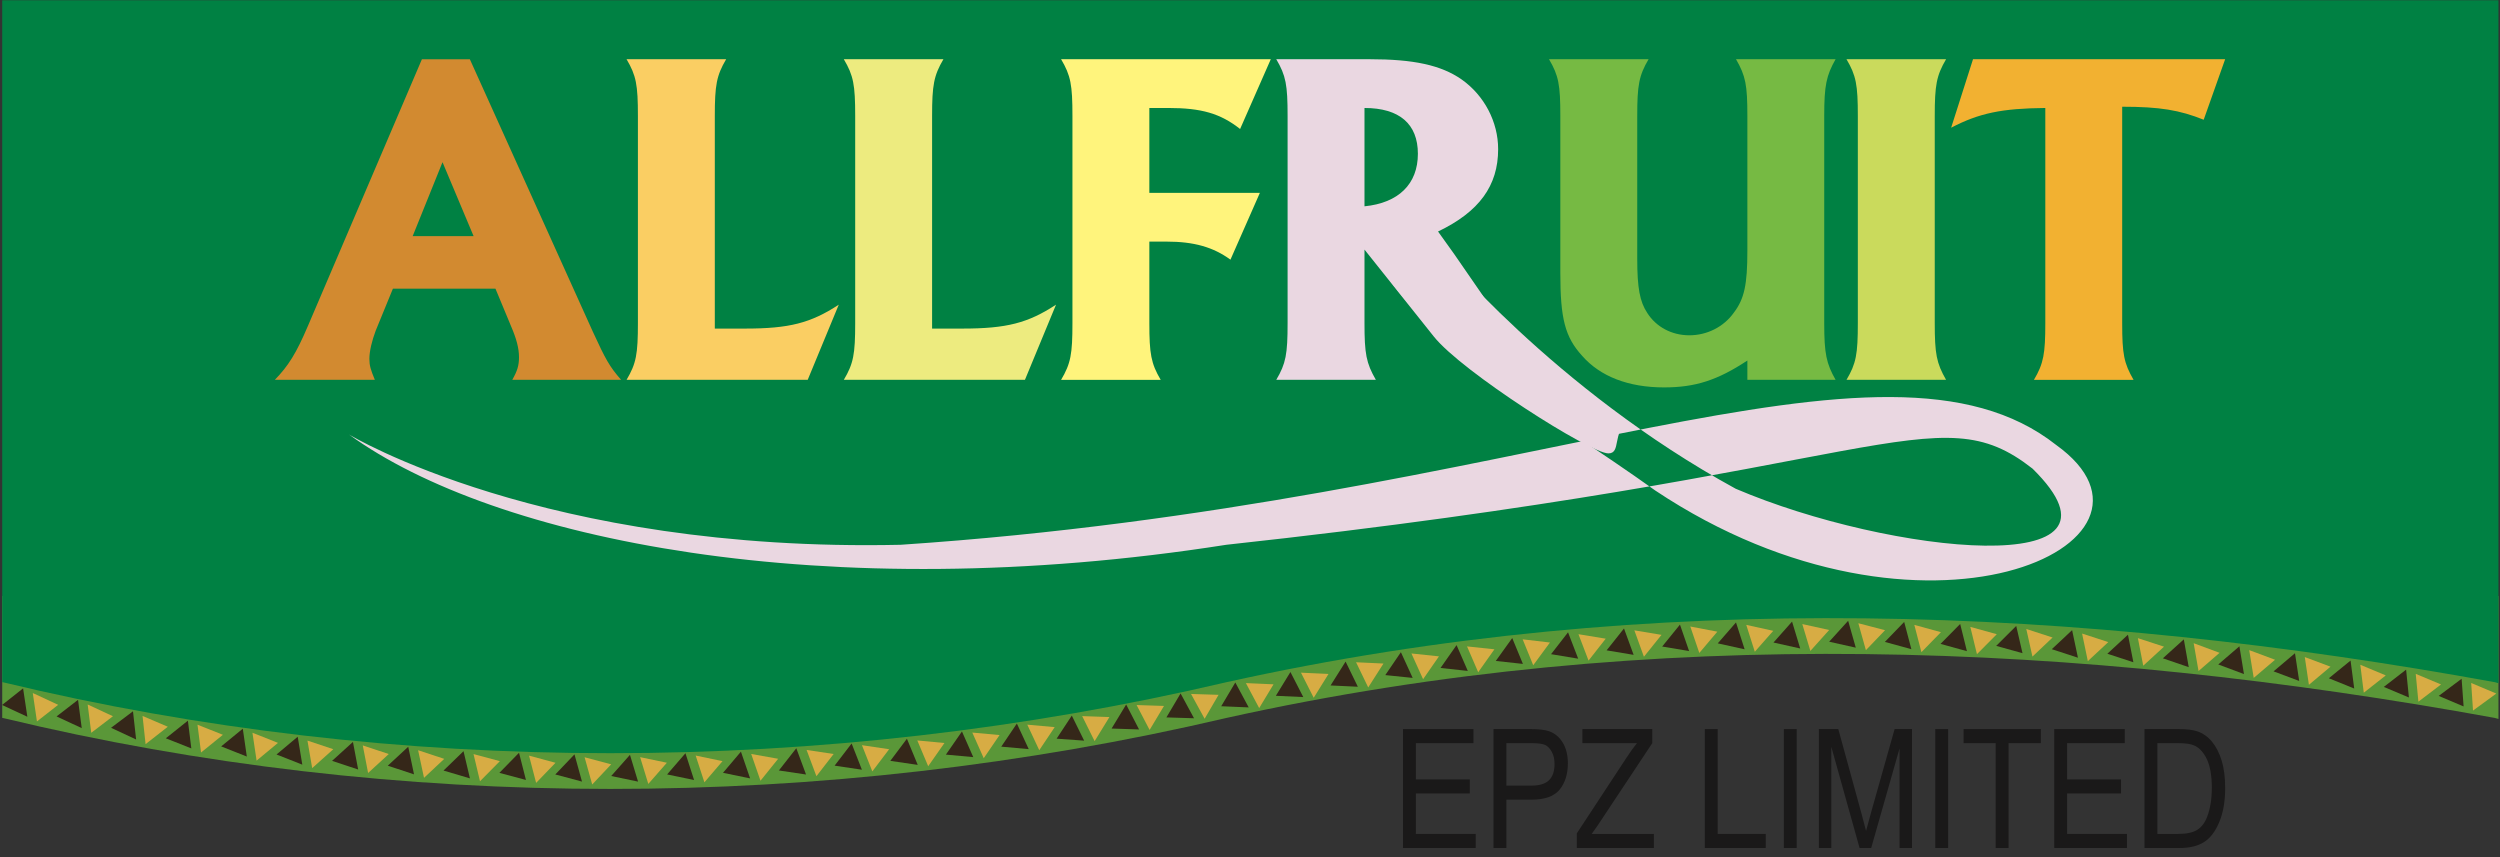 <?xml version="1.0" encoding="UTF-8"?> <svg xmlns="http://www.w3.org/2000/svg" xmlns:xlink="http://www.w3.org/1999/xlink" width="210px" height="72px" viewBox="0 0 210 72"><rect x="0" y="0" width="210" height="72" fill="#333333" stroke="none"/><!-- Generator: Sketch 50.2 (55047) - http://www.bohemiancoding.com/sketch --><title>Allfruit logo</title><desc>Created with Sketch.</desc><defs></defs><g id="Allfruit-logo" stroke="none" stroke-width="1" fill="none" fill-rule="evenodd"><g id="Group"><path d="M209.575,60.308 C174.682,53.951 138.85,52.359 103.016,60.308 C69.068,68.257 33.236,68.257 0.232,60.308 L0.187,60.308 L0.187,50.059 L105.031,50.059 L209.87,50.059 L209.87,60.394 L209.575,60.308 Z" id="Fill-1" fill="#5A9738"></path><path d="M209.575,57.306 C174.682,50.947 138.85,49.358 103.016,57.306 C69.068,65.256 33.236,65.256 0.232,57.306 L0.187,57.306 L0.187,0.02 L105.031,0.02 L209.87,0.02 L209.87,57.392 L209.575,57.306 Z" id="Fill-3" fill="#008143"></path><path d="M37.171,13.623 L34.664,19.836 L39.783,19.836 L37.171,13.623 Z M33.004,24.249 L31.558,27.778 C31.24,28.623 31.028,29.508 31.028,30.143 C31.028,30.704 31.135,31.06 31.488,31.906 L23.086,31.906 C24.216,30.742 24.886,29.684 25.876,27.354 L35.441,4.976 L39.467,4.976 L49.807,27.882 C50.867,30.18 51.184,30.775 52.173,31.906 L43.03,31.906 C43.454,31.165 43.596,30.704 43.596,30.003 C43.596,29.261 43.383,28.447 42.923,27.388 L41.619,24.249 L33.004,24.249 Z" id="Fill-5" fill="#D28A30"></path><path d="M52.631,31.906 C53.444,30.532 53.584,29.753 53.584,27.141 L53.584,9.74 C53.584,7.129 53.444,6.352 52.631,4.975 L60.997,4.975 C60.186,6.352 60.044,7.163 60.044,9.74 L60.044,27.601 L62.585,27.601 C66.293,27.601 68.092,27.141 70.458,25.591 L67.847,31.906 L52.631,31.906 Z" id="Fill-7" fill="#FACE63"></path><path d="M70.881,31.906 C71.694,30.532 71.836,29.753 71.836,27.141 L71.836,9.74 C71.836,7.129 71.694,6.352 70.881,4.975 L79.248,4.975 C78.437,6.352 78.296,7.163 78.296,9.74 L78.296,27.601 L80.837,27.601 C84.544,27.601 86.344,27.141 88.707,25.591 L86.095,31.906 L70.881,31.906 Z" id="Fill-9" fill="#EDEB7F"></path><path d="M96.545,27.142 C96.545,29.718 96.687,30.53 97.498,31.907 L89.132,31.907 C89.945,30.53 90.085,29.754 90.085,27.142 L90.085,9.741 C90.085,7.129 89.945,6.352 89.132,4.975 L106.747,4.975 L104.169,10.835 C102.51,9.53 100.921,9.07 98.134,9.07 L96.545,9.07 L96.545,16.202 L105.829,16.202 L103.358,21.812 C101.91,20.755 100.288,20.295 97.992,20.295 L96.545,20.295 L96.545,27.142 Z" id="Fill-11" fill="#FFF47C"></path><path d="M119.102,12.918 C119.102,10.411 117.55,9.071 114.617,9.071 L114.617,17.331 C117.477,17.047 119.102,15.459 119.102,12.918 Z M114.617,27.14 C114.617,29.719 114.759,30.494 115.573,31.906 L107.206,31.906 C108.016,30.532 108.158,29.752 108.158,27.14 L108.158,9.74 C108.158,7.128 108.016,6.351 107.206,4.974 L115.042,4.974 C118.747,4.974 121.044,5.47 122.771,6.67 C124.679,8.012 125.844,10.235 125.844,12.529 C125.844,15.602 124.254,17.789 120.795,19.447 L122.136,21.319 L126.537,27.693 C127.915,29.669 135.746,34.556 136.772,35.438 C135.392,36.319 136.202,38.085 135.105,38.085 C133.587,38.085 122.808,31.235 120.442,28.271 L114.617,20.966 L114.617,27.14 Z" id="Fill-13" fill="#EAD7E1"></path><path d="M146.779,30.284 C144.27,31.942 142.399,32.542 139.785,32.542 C136.785,32.542 134.422,31.624 132.906,29.895 C131.456,28.308 131.068,26.754 131.068,22.941 L131.068,9.74 C131.068,7.128 130.927,6.351 130.116,4.974 L138.481,4.974 C137.671,6.351 137.528,7.163 137.528,9.74 L137.528,21.743 C137.528,24.179 137.74,25.341 138.375,26.295 C139.115,27.459 140.421,28.165 141.904,28.165 C143.387,28.165 144.799,27.459 145.646,26.258 C146.529,25.096 146.779,23.895 146.779,21.072 L146.779,9.74 C146.779,7.128 146.635,6.386 145.825,4.974 L154.19,4.974 C153.413,6.351 153.235,7.163 153.235,9.74 L153.235,27.142 C153.235,29.719 153.413,30.532 154.19,31.906 L146.779,31.906 L146.779,30.284 Z" id="Fill-15" fill="#76BA43"></path><path d="M155.105,31.906 C155.917,30.532 156.058,29.753 156.058,27.141 L156.058,9.74 C156.058,7.129 155.917,6.352 155.105,4.975 L163.471,4.975 C162.661,6.352 162.519,7.163 162.519,9.74 L162.519,27.141 C162.519,29.719 162.661,30.495 163.471,31.906 L155.105,31.906 Z" id="Fill-17" fill="#CADA5C"></path><path d="M178.264,27.142 C178.264,29.754 178.407,30.495 179.219,31.907 L170.85,31.907 C171.664,30.53 171.806,29.718 171.806,27.142 L171.806,9.07 C168.17,9.105 166.259,9.494 163.896,10.728 L165.733,4.975 L186.912,4.975 L185.11,10.059 C183.098,9.247 181.406,8.965 178.264,8.965 L178.264,27.142 Z" id="Fill-19" fill="#F2B131"></path><path d="M120.758,20.718 C120.758,20.718 130.47,32.674 145.804,41.057 C158.71,46.571 180.368,48.848 170.733,39.365 C162.57,32.966 158.454,39.734 103.006,45.762 C69.248,51.057 41.45,45.321 29.316,36.497 C29.316,36.497 45.643,46.425 75.648,45.762 C128.379,42.232 158.159,25.907 172.719,37.377 C184.192,45.611 161.537,56.199 139.033,41.197 C129.766,34.578 120.073,29.381 115.66,21.88 C111.247,14.379 120.758,20.718 120.758,20.718" id="Fill-21" fill="#EAD7E1"></path><polygon id="Fill-23" fill="#1A1919" points="117.85 71.231 117.85 61.241 123.771 61.241 123.771 62.423 118.932 62.423 118.932 65.47 123.463 65.47 123.463 66.649 118.932 66.649 118.932 70.049 123.96 70.049 123.96 71.231"></polygon><path d="M126.537,65.991 L128.656,65.991 C129.321,65.991 129.811,65.838 130.118,65.539 C130.426,65.238 130.581,64.784 130.581,64.174 C130.581,63.779 130.506,63.441 130.353,63.161 C130.2,62.878 130.015,62.683 129.8,62.58 C129.585,62.478 129.197,62.424 128.635,62.424 L126.537,62.424 L126.537,65.991 Z M125.453,71.231 L125.453,61.241 L128.539,61.241 C129.268,61.241 129.801,61.307 130.149,61.432 C130.621,61.605 130.997,61.928 131.28,62.396 C131.561,62.865 131.701,63.439 131.701,64.121 C131.701,65.019 131.472,65.751 131.016,66.321 C130.554,66.889 129.764,67.173 128.637,67.173 L126.537,67.173 L126.537,71.231 L125.453,71.231 Z" id="Fill-25" fill="#1A1919"></path><path d="M132.451,71.231 L132.451,70.004 L136.651,63.609 C136.941,63.164 137.225,62.771 137.504,62.423 L132.92,62.423 L132.92,61.241 L138.791,61.241 L138.791,62.423 L134.197,69.35 L133.699,70.049 L138.926,70.049 L138.926,71.231 L132.451,71.231 Z" id="Fill-27" fill="#1A1919"></path><polygon id="Fill-29" fill="#1A1919" points="143.204 71.231 143.204 61.241 144.285 61.241 144.285 70.049 148.324 70.049 148.324 71.231"></polygon><polygon id="Fill-31" fill="#1A1919" points="149.843 71.231 150.923 71.231 150.923 61.241 149.843 61.241"></polygon><path d="M152.784,71.231 L152.784,61.241 L154.416,61.241 L156.359,68.315 L156.749,69.795 C156.843,69.425 156.99,68.894 157.185,68.194 L159.148,61.241 L160.608,61.241 L160.608,71.231 L159.562,71.231 L159.562,62.87 L157.179,71.231 L156.204,71.231 L153.83,62.729 L153.83,71.231 L152.784,71.231 Z" id="Fill-33" fill="#1A1919"></path><polygon id="Fill-34" fill="#1A1919" points="162.561 71.231 163.645 71.231 163.645 61.241 162.561 61.241"></polygon><polygon id="Fill-35" fill="#1A1919" points="167.636 71.231 167.636 62.423 164.941 62.423 164.941 61.241 171.433 61.241 171.433 62.423 168.72 62.423 168.72 71.231"></polygon><polygon id="Fill-36" fill="#1A1919" points="172.556 71.231 172.556 61.241 178.48 61.241 178.48 62.423 173.638 62.423 173.638 65.47 178.168 65.47 178.168 66.649 173.638 66.649 173.638 70.049 178.666 70.049 178.666 71.231"></polygon><path d="M181.22,70.049 L182.963,70.049 C183.67,70.049 184.204,69.936 184.566,69.708 C184.932,69.477 185.212,69.109 185.404,68.601 C185.662,67.922 185.793,67.115 185.793,66.168 C185.793,65.159 185.654,64.363 185.382,63.783 C185.107,63.204 184.753,62.818 184.322,62.623 C184.032,62.49 183.57,62.424 182.936,62.424 L181.22,62.424 L181.22,70.049 Z M180.138,71.231 L180.138,61.241 L182.968,61.241 C183.667,61.241 184.198,61.306 184.562,61.429 C185.039,61.587 185.454,61.877 185.804,62.298 C186.153,62.722 186.428,63.256 186.622,63.896 C186.817,64.541 186.914,65.303 186.914,66.182 C186.914,67.315 186.748,68.274 186.415,69.063 C186.084,69.851 185.659,70.409 185.137,70.736 C184.617,71.065 183.938,71.231 183.096,71.231 L180.138,71.231 Z" id="Fill-37" fill="#1A1919"></path><polygon id="Fill-38" fill="#D7AC44" points="209.689 58.258 207.733 59.689 207.58 57.371"></polygon><polygon id="Fill-39" fill="#352719" points="204.851 58.457 206.776 57.016 206.943 59.341"></polygon><polygon id="Fill-40" fill="#D7AC44" points="205.047 57.494 203.145 58.939 202.921 56.605"></polygon><polygon id="Fill-41" fill="#352719" points="200.239 57.701 202.113 56.25 202.349 58.589"></polygon><polygon id="Fill-42" fill="#D7AC44" points="200.406 56.734 198.558 58.187 198.266 55.841"></polygon><polygon id="Fill-43" fill="#352719" points="195.622 56.973 197.448 55.486 197.754 57.836"></polygon><polygon id="Fill-44" fill="#D7AC44" points="195.761 56.001 193.948 57.524 193.602 55.194"></polygon><polygon id="Fill-45" fill="#352719" points="190.977 56.394 192.779 54.871 193.132 57.2"></polygon><polygon id="Fill-46" fill="#D7AC44" points="191.104 55.42 189.313 56.944 188.934 54.61"></polygon><polygon id="Fill-47" fill="#352719" points="186.333 55.814 188.11 54.288 188.493 56.622"></polygon><polygon id="Fill-48" fill="#D7AC44" points="186.444 54.837 184.677 56.365 184.269 54.029"></polygon><polygon id="Fill-49" fill="#352719" points="181.68 55.298 183.44 53.706 183.855 56.043"></polygon><polygon id="Fill-50" fill="#D7AC44" points="181.776 54.32 180.033 55.919 179.583 53.605"></polygon><polygon id="Fill-51" fill="#352719" points="177.017 54.914 178.748 53.316 179.204 55.63"></polygon><polygon id="Fill-52" fill="#D7AC44" points="177.096 53.936 175.378 55.535 174.896 53.219"></polygon><polygon id="Fill-53" fill="#352719" points="172.351 54.532 174.057 52.931 174.547 55.248"></polygon><polygon id="Fill-54" fill="#D7AC44" points="172.417 53.551 170.725 55.154 170.208 52.835"></polygon><polygon id="Fill-55" fill="#352719" points="167.68 54.254 169.363 52.578 169.89 54.867"></polygon><polygon id="Fill-56" fill="#D7AC44" points="167.731 53.273 166.064 54.95 165.507 52.659"></polygon><polygon id="Fill-57" fill="#352719" points="163.004 54.087 164.655 52.412 165.221 54.699"></polygon><polygon id="Fill-58" fill="#D7AC44" points="163.037 53.104 161.399 54.781 160.804 52.49"></polygon><polygon id="Fill-59" fill="#352719" points="158.328 53.921 159.951 52.242 160.556 54.532"></polygon><polygon id="Fill-60" fill="#D7AC44" points="158.344 52.937 156.735 54.615 156.1 52.352"></polygon><polygon id="Fill-61" fill="#352719" points="153.649 53.904 155.244 52.146 155.886 54.404"></polygon><polygon id="Fill-62" fill="#D7AC44" points="153.649 52.92 152.071 54.679 151.394 52.421"></polygon><polygon id="Fill-63" fill="#352719" points="148.971 53.973 150.533 52.214 151.218 54.473"></polygon><polygon id="Fill-64" fill="#D7AC44" points="148.952 52.99 147.404 54.747 146.686 52.49"></polygon><polygon id="Fill-65" fill="#352719" points="144.292 54.042 145.823 52.284 146.549 54.541"></polygon><polygon id="Fill-66" fill="#D7AC44" points="144.256 53.06 142.743 54.848 141.985 52.627"></polygon><polygon id="Fill-67" fill="#352719" points="139.622 54.309 141.117 52.467 141.884 54.689"></polygon><polygon id="Fill-68" fill="#D7AC44" points="139.566 53.328 138.089 55.168 137.287 52.949"></polygon><polygon id="Fill-69" fill="#352719" points="134.955 54.63 136.416 52.791 137.225 55.009"></polygon><polygon id="Fill-70" fill="#D7AC44" points="134.88 53.649 133.438 55.488 132.591 53.273"></polygon><polygon id="Fill-71" fill="#352719" points="130.288 54.951 131.715 53.115 132.568 55.329"></polygon><polygon id="Fill-72" fill="#D7AC44" points="130.194 53.972 128.791 55.879 127.904 53.704"></polygon><polygon id="Fill-73" fill="#352719" points="125.646 55.519 127.027 53.596 127.924 55.768"></polygon><polygon id="Fill-74" fill="#D7AC44" points="125.531 54.543 124.168 56.466 123.231 54.297"></polygon><polygon id="Fill-75" fill="#352719" points="121.004 56.109 122.351 54.189 123.295 56.358"></polygon><polygon id="Fill-76" fill="#D7AC44" points="120.871 55.135 119.54 57.053 118.56 54.891"></polygon><polygon id="Fill-77" fill="#352719" points="116.365 56.708 117.675 54.784 118.665 56.944"></polygon><polygon id="Fill-78" fill="#D7AC44" points="116.212 55.737 114.93 57.744 113.91 55.63"></polygon><polygon id="Fill-79" fill="#352719" points="111.768 57.578 113.03 55.573 114.059 57.686"></polygon><polygon id="Fill-80" fill="#D7AC44" points="111.595 56.611 110.352 58.612 109.282 56.505"></polygon><polygon id="Fill-81" fill="#352719" points="107.172 58.447 108.396 56.45 109.476 58.554"></polygon><polygon id="Fill-82" fill="#D7AC44" points="106.977 57.483 105.771 59.479 104.654 57.38"></polygon><polygon id="Fill-83" fill="#352719" points="102.581 59.324 103.766 57.328 104.891 59.422"></polygon><polygon id="Fill-84" fill="#D7AC44" points="102.359 58.366 101.188 60.376 100.048 58.292"></polygon><polygon id="Fill-85" fill="#352719" points="97.977 60.262 99.169 58.249 100.298 60.334"></polygon><polygon id="Fill-86" fill="#D7AC44" points="97.775 59.299 96.567 61.315 95.475 59.224"></polygon><polygon id="Fill-87" fill="#352719" points="93.373 61.198 94.598 59.178 95.682 61.274"></polygon><polygon id="Fill-88" fill="#D7AC44" points="93.192 60.233 91.948 62.256 90.904 60.154"></polygon><polygon id="Fill-89" fill="#352719" points="88.755 62.049 90.031 60.11 91.069 62.214"></polygon><polygon id="Fill-90" fill="#D7AC44" points="88.594 61.079 87.298 63.018 86.293 60.872"></polygon><polygon id="Fill-91" fill="#352719" points="84.105 62.719 85.417 60.777 86.414 62.926"></polygon><polygon id="Fill-92" fill="#D7AC44" points="83.963 61.745 82.633 63.69 81.674 61.536"></polygon><polygon id="Fill-93" fill="#352719" points="79.455 63.388 80.804 61.441 81.754 63.598"></polygon><polygon id="Fill-94" fill="#D7AC44" points="79.333 62.413 77.968 64.363 77.054 62.198"></polygon><polygon id="Fill-95" fill="#352719" points="74.787 63.913 76.181 62.054 77.09 64.251"></polygon><polygon id="Fill-96" fill="#D7AC44" points="74.687 62.935 73.276 64.797 72.404 62.596"></polygon><polygon id="Fill-97" fill="#352719" points="70.107 64.315 71.536 62.451 72.4 64.656"></polygon><polygon id="Fill-98" fill="#D7AC44" points="70.025 63.336 68.579 65.201 67.754 62.996"></polygon><polygon id="Fill-99" fill="#352719" points="65.425 64.719 66.89 62.851 67.707 65.059"></polygon><polygon id="Fill-100" fill="#D7AC44" points="65.364 63.738 63.881 65.581 63.101 63.333"></polygon><polygon id="Fill-101" fill="#352719" points="60.732 64.917 62.238 63.138 63.01 65.385"></polygon><polygon id="Fill-102" fill="#D7AC44" points="60.692 63.936 59.169 65.714 58.435 63.466"></polygon><polygon id="Fill-103" fill="#352719" points="56.037 65.053 57.578 63.271 58.303 65.521"></polygon><polygon id="Fill-104" fill="#D7AC44" points="56.017 64.07 54.458 65.85 53.77 63.601"></polygon><polygon id="Fill-105" fill="#352719" points="51.34 65.186 52.917 63.406 53.597 65.656"></polygon><polygon id="Fill-106" fill="#D7AC44" points="51.34 64.203 49.746 65.895 49.106 63.609"></polygon><polygon id="Fill-107" fill="#352719" points="46.644 65.056 48.257 63.366 48.888 65.654"></polygon><polygon id="Fill-108" fill="#D7AC44" points="46.664 64.073 45.034 65.762 44.44 63.474"></polygon><polygon id="Fill-109" fill="#352719" points="41.948 64.92 43.597 63.233 44.18 65.517"></polygon><polygon id="Fill-110" fill="#D7AC44" points="41.988 63.938 40.32 65.625 39.777 63.342"></polygon><polygon id="Fill-111" fill="#352719" points="37.255 64.727 38.936 63.098 39.474 65.384"></polygon><polygon id="Fill-112" fill="#D7AC44" points="37.315 63.744 35.617 65.34 35.122 63.02"></polygon><polygon id="Fill-113" fill="#352719" points="32.573 64.318 34.291 62.726 34.778 65.046"></polygon><polygon id="Fill-114" fill="#D7AC44" points="32.656 63.34 30.921 64.931 30.473 62.614"></polygon><polygon id="Fill-115" fill="#352719" points="27.893 63.913 29.647 62.322 30.085 64.638"></polygon><polygon id="Fill-116" fill="#D7AC44" points="27.996 62.935 26.224 64.522 25.826 62.211"></polygon><polygon id="Fill-117" fill="#352719" points="23.227 63.377 25.007 61.885 25.394 64.231"></polygon><polygon id="Fill-118" fill="#D7AC44" points="23.351 62.402 21.554 63.893 21.206 61.55"></polygon><polygon id="Fill-119" fill="#352719" points="18.578 62.697 20.395 61.21 20.733 63.551"></polygon><polygon id="Fill-120" fill="#D7AC44" points="18.723 61.724 16.888 63.21 16.589 60.873"></polygon><polygon id="Fill-121" fill="#352719" points="13.928 62.016 15.783 60.535 16.072 62.867"></polygon><polygon id="Fill-122" fill="#D7AC44" points="14.094 61.046 12.229 62.508 11.974 60.139"></polygon><polygon id="Fill-123" fill="#352719" points="9.33 61.134 11.171 59.748 11.434 62.118"></polygon><polygon id="Fill-124" fill="#D7AC44" points="9.488 60.164 7.665 61.555 7.364 59.177"></polygon><polygon id="Fill-125" fill="#352719" points="4.751 60.179 6.555 58.785 6.866 61.163"></polygon><polygon id="Fill-126" fill="#D7AC44" points="4.888 59.205 3.103 60.6 2.754 58.215"></polygon><polygon id="Fill-127" fill="#352719" points="0.174 59.218 1.94 57.823 2.298 60.208"></polygon></g></g></svg> 